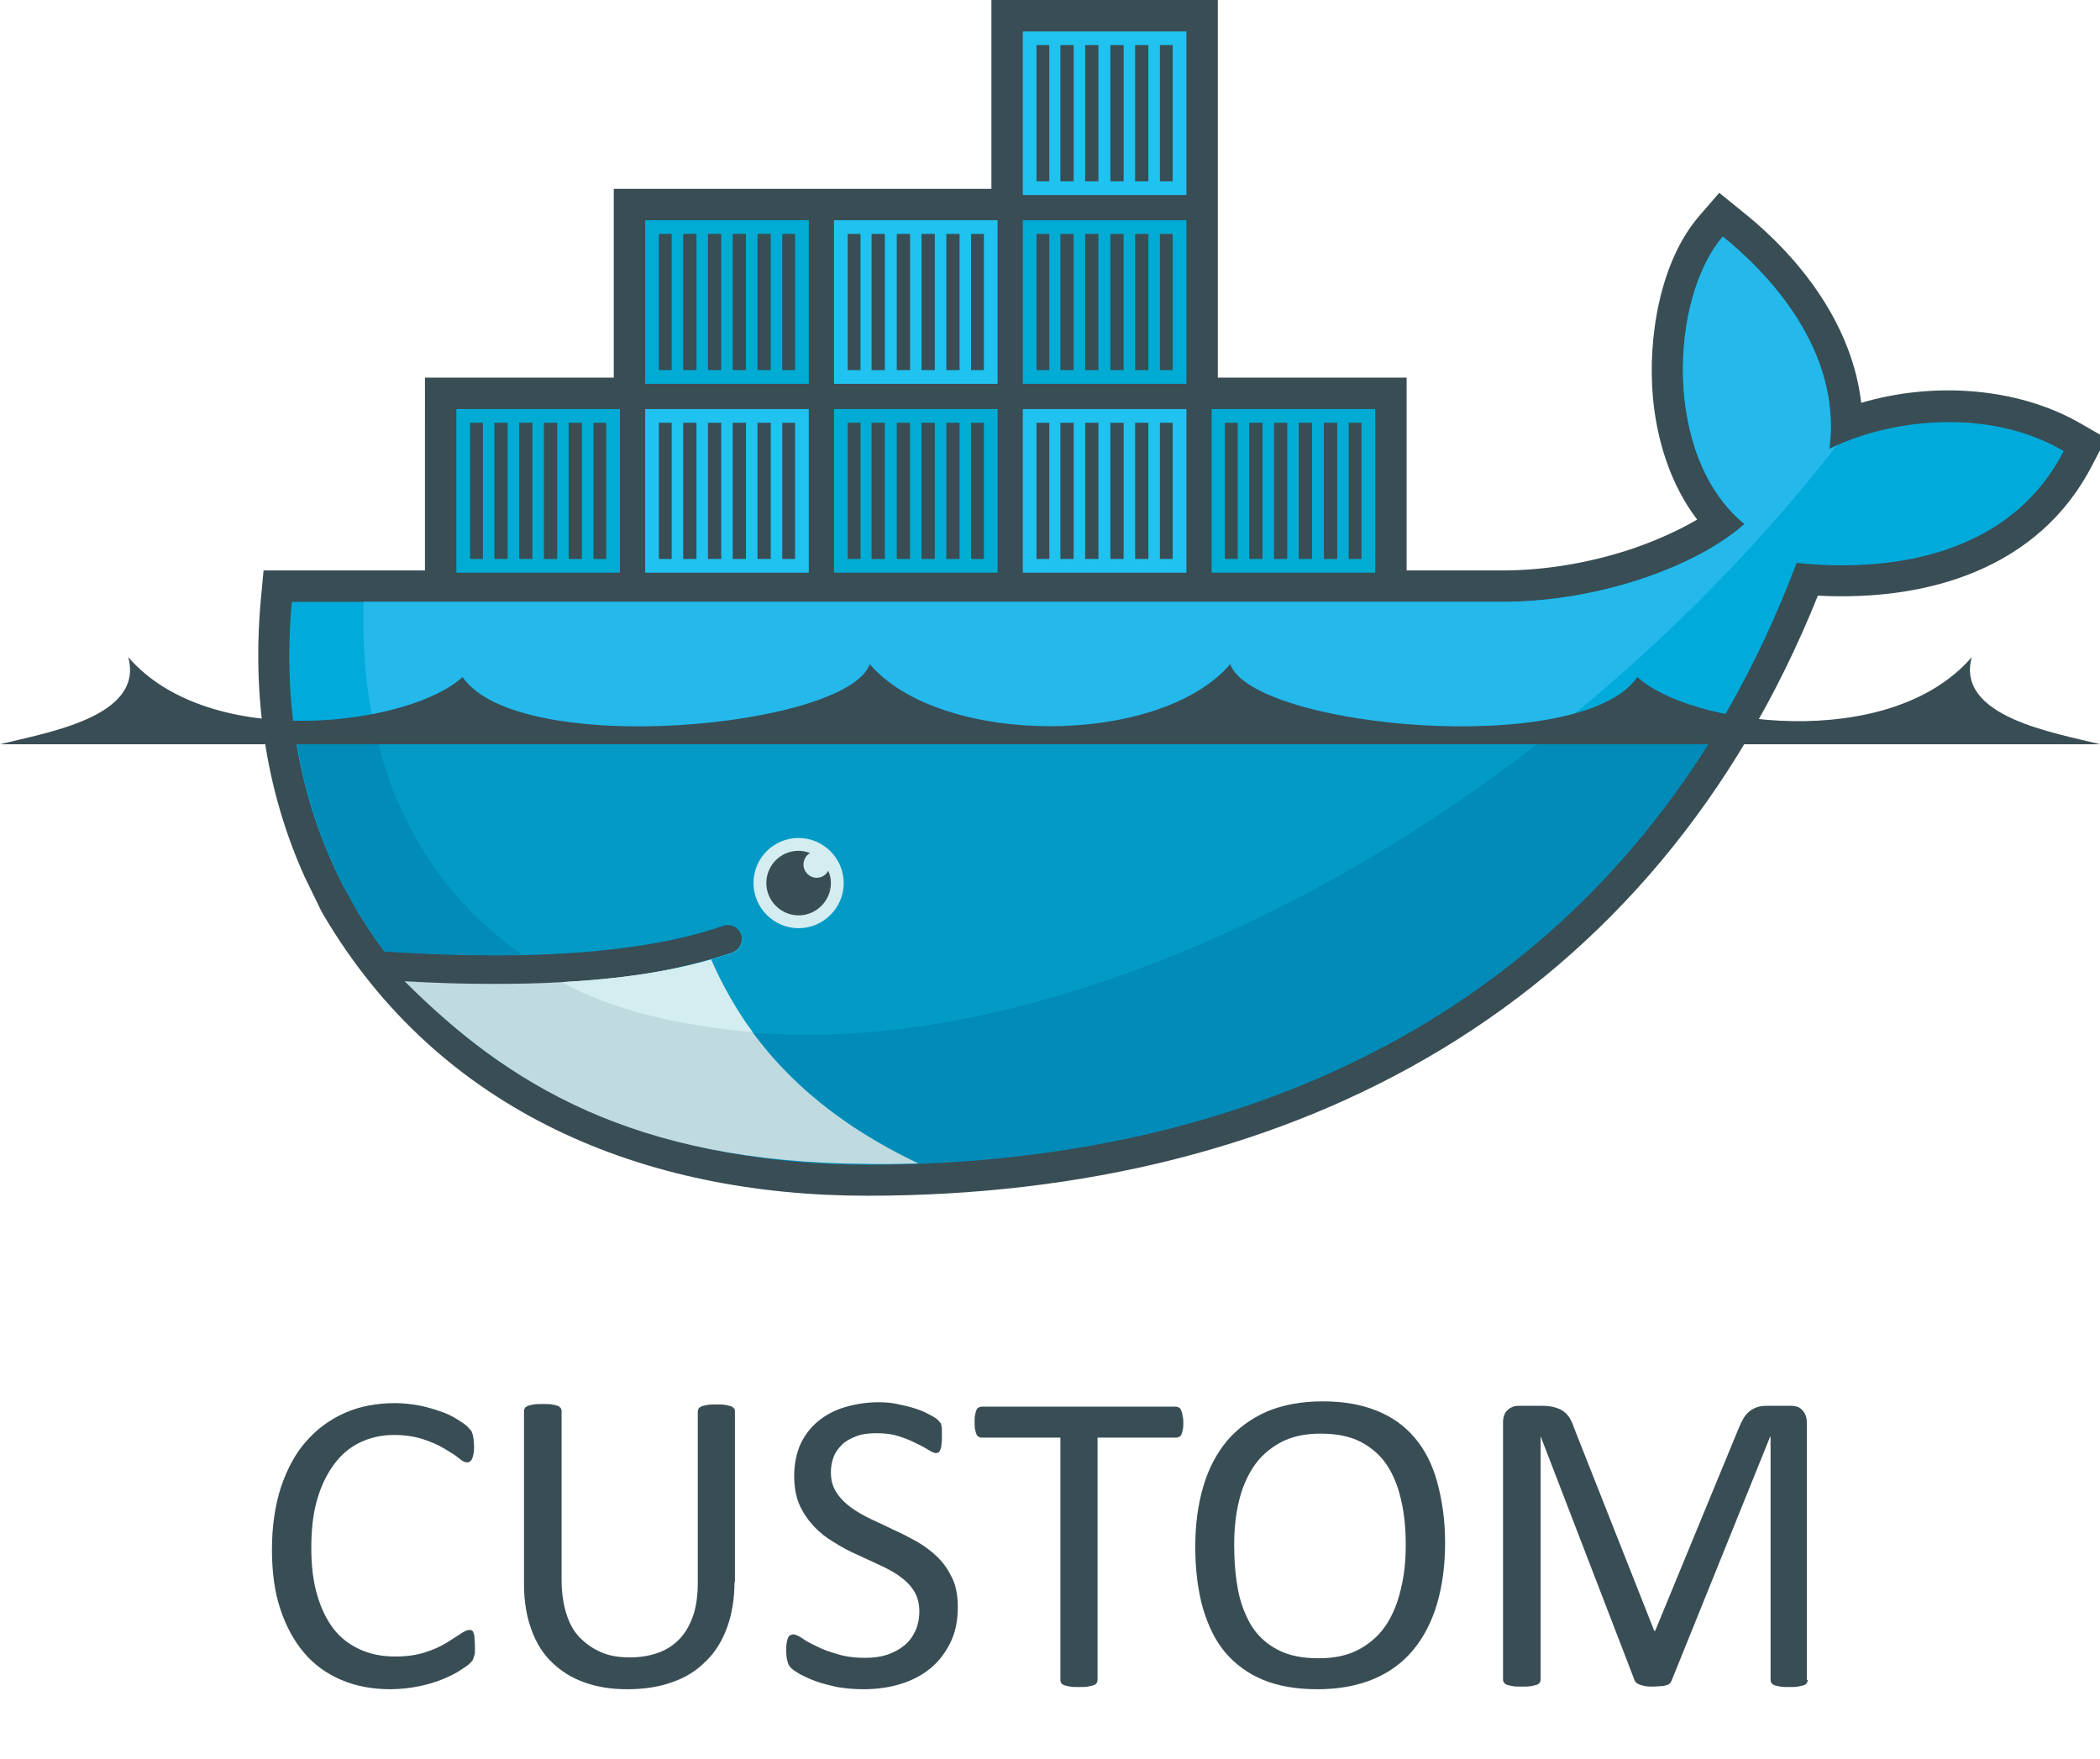 <?xml version="1.0" encoding="utf-8"?>
<!-- Generator: Adobe Illustrator 18.1.1, SVG Export Plug-In . SVG Version: 6.00 Build 0)  -->
<svg version="1.1" id="Layer_1" xmlns="http://www.w3.org/2000/svg" xmlns:xlink="http://www.w3.org/1999/xlink" x="0px" y="0px"
	 viewBox="0 0 474.9 397.7" enable-background="new 0 0 474.9 397.7" xml:space="preserve">
<g>
	<rect x="-3.5" y="313.3" fill-rule="evenodd" clip-rule="evenodd" fill="none" width="481" height="113.3"/>
	<path fill="#394D54" d="M107.4,372.2c0,0.5,0,1,0,1.4c0,0.4-0.1,0.7-0.2,1c-0.1,0.3-0.2,0.6-0.3,0.8c-0.1,0.2-0.4,0.5-0.7,0.8
		c-0.3,0.3-1,0.8-2.1,1.5c-1,0.7-2.3,1.3-3.9,2c-1.5,0.6-3.3,1.2-5.3,1.6s-4.2,0.7-6.6,0.7c-4.1,0-7.8-0.7-11.1-2.1
		c-3.3-1.4-6.1-3.4-8.4-6.1c-2.3-2.7-4.1-6-5.4-9.9c-1.3-3.9-1.9-8.4-1.9-13.5c0-5.2,0.7-9.9,2-14c1.4-4.1,3.2-7.6,5.7-10.4
		c2.4-2.8,5.4-5,8.8-6.5c3.4-1.5,7.2-2.2,11.3-2.2c1.8,0,3.6,0.2,5.3,0.5c1.7,0.3,3.3,0.8,4.8,1.3c1.5,0.5,2.8,1.1,3.9,1.8
		c1.1,0.7,1.9,1.2,2.4,1.7s0.7,0.8,0.9,1c0.1,0.2,0.2,0.5,0.3,0.8c0.1,0.3,0.1,0.7,0.2,1.1c0,0.4,0.1,0.9,0.1,1.5
		c0,0.7,0,1.2-0.1,1.7c-0.1,0.5-0.2,0.8-0.3,1.1c-0.1,0.3-0.3,0.5-0.5,0.7c-0.2,0.1-0.4,0.2-0.7,0.2c-0.5,0-1.1-0.3-1.9-1
		s-1.9-1.3-3.2-2.1c-1.3-0.8-2.9-1.5-4.7-2.1c-1.8-0.6-4.1-1-6.7-1c-2.8,0-5.4,0.6-7.7,1.7s-4.3,2.8-5.9,5c-1.6,2.2-2.9,4.8-3.8,8
		c-0.9,3.1-1.3,6.7-1.3,10.8c0,4,0.4,7.5,1.3,10.6c0.9,3.1,2.1,5.6,3.7,7.7c1.6,2.1,3.6,3.6,6,4.7c2.4,1.1,5,1.6,8,1.6
		c2.5,0,4.7-0.3,6.6-0.9c1.9-0.6,3.5-1.3,4.8-2.1c1.3-0.8,2.4-1.5,3.3-2.1c0.9-0.6,1.5-0.9,2-0.9c0.2,0,0.4,0,0.6,0.1
		c0.2,0.1,0.3,0.3,0.4,0.6c0.1,0.3,0.2,0.7,0.2,1.1S107.4,371.4,107.4,372.2z"/>
	<path fill="#394D54" d="M166.1,357.8c0,3.8-0.6,7.3-1.7,10.3c-1.1,3-2.7,5.6-4.8,7.6c-2.1,2.1-4.6,3.7-7.6,4.7
		c-3,1.1-6.4,1.6-10.2,1.6c-3.5,0-6.7-0.5-9.5-1.5c-2.9-1-5.3-2.5-7.4-4.5c-2.1-2-3.6-4.4-4.7-7.4c-1.1-3-1.7-6.4-1.7-10.3v-39.2
		c0-0.3,0.1-0.5,0.2-0.7c0.1-0.2,0.4-0.3,0.7-0.5c0.3-0.1,0.7-0.2,1.3-0.3c0.5-0.1,1.2-0.1,2.1-0.1c0.8,0,1.4,0,2,0.1
		c0.6,0.1,1,0.2,1.3,0.3c0.3,0.1,0.5,0.3,0.7,0.5c0.1,0.2,0.2,0.4,0.2,0.7v38.2c0,2.9,0.4,5.5,1.1,7.7c0.7,2.2,1.7,4,3.1,5.4
		c1.4,1.4,3,2.5,4.9,3.3s4,1.1,6.4,1.1c2.4,0,4.6-0.4,6.5-1.1c1.9-0.7,3.5-1.8,4.8-3.2c1.3-1.4,2.3-3.2,3-5.3c0.7-2.1,1-4.6,1-7.4
		v-38.6c0-0.3,0.1-0.5,0.2-0.7c0.1-0.2,0.4-0.3,0.7-0.5c0.3-0.1,0.8-0.2,1.3-0.3c0.5-0.1,1.2-0.1,2-0.1c0.8,0,1.4,0,2,0.1
		c0.5,0.1,1,0.2,1.3,0.3c0.3,0.1,0.5,0.3,0.7,0.5s0.2,0.4,0.2,0.7V357.8z"/>
	<path fill="#394D54" d="M216.6,363.4c0,3-0.5,5.6-1.6,7.9c-1.1,2.3-2.6,4.3-4.5,5.9c-1.9,1.6-4.2,2.8-6.8,3.6
		c-2.6,0.8-5.4,1.2-8.5,1.2c-2.1,0-4.1-0.2-5.9-0.5c-1.8-0.4-3.4-0.8-4.8-1.3c-1.4-0.5-2.6-1.1-3.6-1.6c-1-0.6-1.6-1-2-1.4
		c-0.4-0.4-0.7-0.9-0.8-1.5c-0.2-0.6-0.3-1.4-0.3-2.4c0-0.7,0-1.3,0.1-1.8c0.1-0.5,0.2-0.9,0.3-1.1c0.1-0.3,0.3-0.5,0.5-0.6
		c0.2-0.1,0.4-0.2,0.7-0.2c0.5,0,1.1,0.3,1.9,0.8c0.8,0.6,1.9,1.2,3.2,1.8c1.3,0.7,2.9,1.3,4.7,1.8c1.8,0.6,4,0.9,6.4,0.9
		c1.8,0,3.5-0.2,5-0.7s2.8-1.2,3.9-2.1c1.1-0.9,1.9-2,2.5-3.3c0.6-1.3,0.9-2.8,0.9-4.4c0-1.8-0.4-3.3-1.2-4.6
		c-0.8-1.3-1.9-2.4-3.2-3.3c-1.3-1-2.9-1.8-4.6-2.6c-1.7-0.8-3.5-1.6-5.2-2.4c-1.8-0.8-3.5-1.7-5.2-2.8c-1.7-1-3.2-2.2-4.5-3.6
		c-1.3-1.4-2.4-3-3.2-4.8c-0.8-1.8-1.2-4-1.2-6.6c0-2.6,0.5-5,1.4-7.1c1-2.1,2.3-3.8,4-5.2c1.7-1.4,3.7-2.5,6.1-3.2
		c2.4-0.7,4.9-1.1,7.6-1.1c1.4,0,2.8,0.1,4.2,0.4s2.8,0.6,4,1c1.3,0.4,2.4,0.9,3.3,1.4c1,0.5,1.6,0.9,1.9,1.2
		c0.3,0.3,0.5,0.6,0.6,0.7c0.1,0.2,0.2,0.4,0.2,0.7c0.1,0.3,0.1,0.6,0.1,1c0,0.4,0,0.9,0,1.5c0,0.6,0,1.1-0.1,1.6
		c0,0.5-0.1,0.8-0.2,1.1c-0.1,0.3-0.2,0.5-0.4,0.7c-0.2,0.1-0.4,0.2-0.6,0.2c-0.4,0-0.9-0.2-1.7-0.7c-0.8-0.5-1.7-1-2.8-1.5
		c-1.1-0.6-2.4-1.1-3.9-1.6c-1.5-0.5-3.2-0.7-5.1-0.7c-1.8,0-3.3,0.2-4.6,0.7c-1.3,0.5-2.4,1.1-3.2,1.9c-0.8,0.8-1.5,1.7-1.9,2.8
		c-0.4,1.1-0.6,2.2-0.6,3.4c0,1.8,0.4,3.3,1.2,4.5c0.8,1.3,1.9,2.4,3.2,3.4c1.4,1,2.9,1.9,4.6,2.7c1.7,0.8,3.5,1.6,5.3,2.5
		c1.8,0.8,3.5,1.7,5.3,2.7c1.7,1,3.3,2.2,4.6,3.5c1.4,1.4,2.4,2.9,3.3,4.8C216.2,358.7,216.6,360.9,216.6,363.4z"/>
	<path fill="#394D54" d="M267.6,321.6c0,0.6,0,1.2-0.1,1.6c-0.1,0.5-0.2,0.8-0.3,1.1c-0.1,0.3-0.3,0.5-0.5,0.6
		c-0.2,0.1-0.4,0.2-0.7,0.2h-17.8v54.8c0,0.3-0.1,0.5-0.2,0.7c-0.1,0.2-0.4,0.4-0.7,0.5c-0.3,0.1-0.8,0.2-1.3,0.3
		c-0.5,0.1-1.2,0.1-2,0.1c-0.8,0-1.4,0-2-0.1c-0.6-0.1-1-0.2-1.3-0.3c-0.3-0.1-0.6-0.3-0.7-0.5c-0.1-0.2-0.2-0.4-0.2-0.7v-54.8H222
		c-0.3,0-0.5-0.1-0.7-0.2c-0.2-0.1-0.4-0.3-0.5-0.6c-0.1-0.3-0.2-0.6-0.3-1.1c-0.1-0.5-0.1-1-0.1-1.6c0-0.6,0-1.2,0.1-1.6
		c0.1-0.5,0.2-0.9,0.3-1.1c0.1-0.3,0.3-0.5,0.5-0.6c0.2-0.1,0.4-0.2,0.7-0.2h43.9c0.3,0,0.5,0.1,0.7,0.2c0.2,0.1,0.4,0.3,0.5,0.6
		s0.3,0.7,0.3,1.1C267.5,320.4,267.6,320.9,267.6,321.6z"/>
	<path fill="#394D54" d="M326.8,348.8c0,5.1-0.6,9.7-1.8,13.8c-1.2,4.1-3,7.6-5.4,10.5s-5.4,5.1-9,6.6c-3.6,1.5-7.8,2.3-12.6,2.3
		c-4.8,0-8.9-0.7-12.3-2.1s-6.3-3.5-8.6-6.2c-2.3-2.7-3.9-6.1-5.1-10.1c-1.1-4-1.7-8.6-1.7-13.8c0-5,0.6-9.5,1.8-13.6
		c1.2-4.1,3-7.5,5.4-10.4c2.4-2.8,5.4-5,9-6.6c3.6-1.5,7.8-2.3,12.6-2.3c4.7,0,8.7,0.7,12.2,2.1c3.5,1.4,6.3,3.4,8.6,6.1s4,6,5.1,10
		S326.8,343.7,326.8,348.8z M317.9,349.4c0-3.6-0.3-6.9-1-10s-1.7-5.7-3.2-8c-1.5-2.3-3.5-4-5.9-5.3c-2.5-1.3-5.5-1.9-9.2-1.9
		c-3.6,0-6.7,0.7-9.2,2.1c-2.5,1.4-4.5,3.2-6,5.5c-1.5,2.3-2.6,4.9-3.3,8c-0.7,3-1,6.2-1,9.6c0,3.7,0.3,7.1,0.9,10.3
		c0.6,3.1,1.7,5.8,3.1,8.1c1.5,2.3,3.4,4,5.9,5.3c2.5,1.3,5.5,1.9,9.2,1.9c3.7,0,6.8-0.7,9.3-2.1c2.5-1.4,4.5-3.2,6-5.5
		c1.5-2.3,2.6-5,3.3-8.1C317.6,356.1,317.9,352.8,317.9,349.4z"/>
	<path fill="#394D54" d="M408.8,379.9c0,0.3-0.1,0.5-0.2,0.7c-0.1,0.2-0.4,0.4-0.7,0.5c-0.3,0.1-0.8,0.2-1.3,0.3
		c-0.5,0.1-1.2,0.1-2,0.1c-0.8,0-1.4,0-2-0.1c-0.6-0.1-1-0.2-1.3-0.3c-0.3-0.1-0.5-0.3-0.7-0.5c-0.1-0.2-0.2-0.4-0.2-0.7v-55h-0.1
		L378,380.1c-0.1,0.2-0.2,0.4-0.4,0.6c-0.2,0.2-0.4,0.3-0.8,0.4s-0.7,0.2-1.2,0.2c-0.5,0-1,0.1-1.7,0.1c-0.7,0-1.3,0-1.8-0.1
		c-0.5-0.1-0.9-0.2-1.2-0.3c-0.3-0.1-0.6-0.3-0.8-0.4c-0.2-0.2-0.3-0.3-0.4-0.5l-21.3-55.3h0v55c0,0.3-0.1,0.5-0.2,0.7
		c-0.1,0.2-0.4,0.4-0.7,0.5c-0.3,0.1-0.8,0.2-1.3,0.3c-0.5,0.1-1.2,0.1-2.1,0.1c-0.8,0-1.5,0-2-0.1c-0.5-0.1-1-0.2-1.3-0.3
		c-0.3-0.1-0.5-0.3-0.7-0.5c-0.1-0.2-0.2-0.4-0.2-0.7v-58.1c0-1.4,0.4-2.3,1.1-2.9c0.7-0.6,1.5-0.9,2.4-0.9h5.2c1.1,0,2,0.1,2.8,0.3
		c0.8,0.2,1.5,0.5,2.1,0.9c0.6,0.4,1.1,1,1.5,1.6c0.4,0.7,0.7,1.4,1,2.3l18.1,45.8h0.2l18.8-45.6c0.4-1,0.8-1.8,1.2-2.5
		c0.4-0.7,0.9-1.2,1.4-1.6c0.5-0.4,1.1-0.7,1.7-0.9c0.6-0.2,1.4-0.3,2.2-0.3h5.4c0.5,0,1,0.1,1.4,0.2s0.8,0.4,1.1,0.7
		c0.3,0.3,0.6,0.7,0.8,1.2c0.2,0.5,0.3,1,0.3,1.7V379.9z"/>
</g>
<g id="A" display="none">
	<path display="inline" fill-rule="evenodd" clip-rule="evenodd" fill="#394D54" d="M423.1,392.4c10.7-9.2,21.5-18.4,32.2-27.7
		c3.7-3.2,7.7-6.4,11.3-9.8c-2.9-3.7-7.8-6.3-11.9-7.9c-8.3-3.2-16.6-2.1-24.2,2.3c-10,5.8-14.3,15-13.9,26.5
		c0.1,4.5,1.4,8.9,3.8,12.7C421.2,389.9,422.1,391.2,423.1,392.4 M435.6,401.1c5.3,1.8,11.3,1.6,16.7,0.6c2.8-1.2,9.8-4.3,12.4-3.8
		l0.4,0.1l0.4,0.2c1.6,0.8,3.1,1.9,3.9,3.5c1.9,3.8,1,7.6-2.7,9.7l-1.2,0.7c-13.7,7.9-28.3,6.8-42-0.6c-6.5-3.5-11.5-8.8-15.2-15.2
		l-0.9-1.5c-8.8-15.3-7.6-31.3,2.3-45.8c3.4-5,7.9-8.9,13.2-11.9l2-1.1c12.9-7.5,26.8-7,40.1-0.4c7.1,3.5,12.9,8.8,16.9,15.7
		l0.7,1.2c2.9,5-0.9,9.4-4.7,12.4c-4.5,3.5-9,7.6-13.3,11.4C454.7,384.5,445.2,392.8,435.6,401.1z M538.4,331.7h1.4
		c4.3,0,7.2,2.9,7.2,7.2c0,6-5.7,7.5-10.7,7.5c-6.5,0-12.7,3.9-17.2,8.3c-5.6,5.5-8,12.6-8,20.3v35c0,4-2.5,7.2-6.7,7.2h-1.1
		c-4.2,0-6.7-3.2-6.7-7.2v-37c0-14.2,6.9-25.8,18.5-34C522.1,334.3,530,331.7,538.4,331.7z M358.1,356.6c5.6-5.6,11.3-11.2,17-16.8
		c1.6-1.5,7.6-8.1,10-8.1h2.6l0.3,0.1c3.3,0.7,5.8,2.8,5.8,6.3v1.4c0,2.4-2.8,5.2-4.4,6.9c-3.3,3.5-6.8,6.9-10.2,10.4l-17.5,17.7
		c7.5,7.5,15,15.1,22.5,22.7c2.1,2.1,4.1,4.2,6.2,6.3c0.7,0.8,1.8,1.7,2.4,2.7c0.6,1,1,2.1,1,3.3v1.5l-0.1,0.3c-0.8,3.3-2.9,6-6.6,6
		h-1.2c-2.4,0-5.1-2.7-6.7-4.3c-3.4-3.2-6.6-6.5-10-9.8l-11.1-10.9v17.4c0,4-2.5,7.2-6.7,7.2h-1.1c-4.2,0-6.7-3.2-6.7-7.2v-98.2
		c0-4,2.5-7.2,6.7-7.2h1.1c4.2,0,6.7,3.2,6.7,7.2V356.6z M311.1,346.8c-2.2-1-6.3-1.4-8.6-1.5c-12.1-0.5-20.8,6.4-26,17
		c-1.8,3.7-2.6,7.6-2.6,11.6c0,12.4,6.5,21.1,17.6,26.4c4,1.9,9.3,2.3,13.7,2.3c3.9,0,9.4-2.4,12.8-4l0.6-0.3h2.7l0.3,0.1
		c3.3,0.7,5.8,2.8,5.8,6.3v1.4c0,8.8-16.1,10.8-22.2,11.3c-21.7,1.5-37.9-10.4-44.1-31.1c-1.1-3.6-1.6-7.2-1.6-10.9v-2.9
		c0-15.7,7.8-28.1,21.2-36.1c6.3-3.7,13.2-5.6,20.4-5.6h2.9c7.7,0,14.8,2.2,21.2,6.5l0.5,0.4l0.3,0.5c0.7,1.1,1.3,2.5,1.3,3.8v1.4
		c0,3.7-2.8,5.7-6.1,6.3l-0.3,0h-0.9C318,349.9,313.1,347.7,311.1,346.8z M179.2,374.3c0,11,5.4,19.1,14.7,24.8
		c4.4,2.7,9.2,3.9,14.3,3.9c10.9,0,18.9-5.5,24.5-14.7c2.7-4.4,3.9-9.2,3.9-14.3c0-10.2-4.9-18-13.3-23.7c-4.6-3.1-9.8-4.7-15.3-4.7
		c-12.1,0-20.8,6.1-26.1,17C180,366.3,179.2,370.2,179.2,374.3z M206.4,331.1h2c16.8,0,29.5,8.1,37.6,22.8c3.2,5.9,5,12.2,5,18.9
		v2.9c0,15.7-7.7,28.2-21.3,36.1c-6.3,3.7-13.2,5.6-20.4,5.6h-2.9c-15.7,0-28.2-7.8-36.1-21.3c-3.7-6.3-5.6-13.2-5.6-20.4v-2.9
		c0-15.7,7.8-28.1,21.2-36.1C192.2,333,199.2,331.1,206.4,331.1z M84.5,374.3c0,11.3,5.5,19.8,15.4,25.3c4,2.2,8.4,3.4,13,3.4
		c11.1,0,19.4-5.2,25.1-14.7c2.6-4.4,3.9-9.2,3.9-14.3c0-9.8-4.7-17.5-12.6-23.2c-4.8-3.5-10.2-5.2-16.1-5.2
		c-12.1,0-20.8,6.1-26.1,17C85.3,366.3,84.5,370.2,84.5,374.3z M141.8,341.9v-30.6c0-4,2.5-7.2,6.7-7.2h1.2c4.2,0,6.7,3.2,6.7,7.2
		v64.3c0,15.7-7.7,28.2-21.3,36.1c-6.3,3.7-13.2,5.6-20.4,5.6h-2.9c-15.7,0-28.2-7.8-36.1-21.3c-3.7-6.3-5.6-13.2-5.6-20.4v-2.9
		c0-15.7,7.8-28.2,21.2-36.1c6.3-3.7,13.2-5.6,20.4-5.6h2.9C125.2,331.1,134.2,335.2,141.8,341.9z"/>
	<path display="inline" fill-rule="evenodd" clip-rule="evenodd" fill="#394D54" d="M345,102.5h42.7v43.6h21.6c10,0,20.2-1.8,29.7-5
		c4.6-1.6,9.8-3.8,14.4-6.5c-6-7.9-9.1-17.8-10-27.6c-1.2-13.3,1.5-30.7,10.5-41.1l4.5-5.2l5.3,4.3c13.5,10.8,24.8,25.9,26.8,43.2
		c16.2-4.8,35.2-3.6,49.5,4.6l5.9,3.4l-3.1,6c-12.1,23.6-37.4,30.9-62.1,29.6c-37,92.1-117.4,135.7-215,135.7
		c-50.4,0-96.7-18.8-123-63.6l-0.4-0.7l-3.8-7.8c-8.9-19.7-11.9-41.3-9.9-62.8l0.6-6.5h36.5v-43.6h42.7V59.8h85.4V17.1H345V102.5z"
		/>
	<path display="inline" fill-rule="evenodd" clip-rule="evenodd" fill="#00AADA" d="M265.7,280.4c-53.7,0-94.8-22.6-115.6-57.9
		l-3.1-5.7c-9.4-18.5-13.5-40.1-11.3-63.6h273.6c22.5,0,44.4-8.4,54.8-17.6c-18.7-15.2-16.8-51.2-4.9-65c10.3,8.3,27,25.8,24.1,48
		c13-6.5,35.6-9.8,53.1,0.4c-11,21.5-35.2,27.9-60.4,25.3C440.5,238.4,360.3,280.4,265.7,280.4"/>
	<path display="inline" fill-rule="evenodd" clip-rule="evenodd" fill="#24B8EB" d="M151.9,153.2h257.4c22.5,0,44.4-8.4,54.8-17.6
		c-18.7-15.2-16.8-51.2-4.9-65c10.3,8.3,27,25.8,24.1,48c0.6-0.3,1.1-0.5,1.7-0.8c-39,50.2-94.8,94.1-154.8,117.2
		C227.1,274.6,149.3,238,151.9,153.2"/>
	<path display="inline" fill-rule="evenodd" clip-rule="evenodd" fill="#008BB8" d="M265.7,280.4c-53.7,0-94.8-22.6-115.6-57.9
		l-3.1-5.7c-5.5-10.7-9.1-22.5-10.8-35.1H458C417.1,249.6,346.7,280.4,265.7,280.4"/>
	<path display="inline" fill-rule="evenodd" clip-rule="evenodd" fill="#039BC6" d="M154.4,181.7h267.4
		c-27.9,22.3-59.1,40.8-91.5,53.2C239.5,269.8,168.4,245.7,154.4,181.7"/>
	<path display="inline" fill-rule="evenodd" clip-rule="evenodd" fill="#BFDBE0" d="M265.7,280.4c-52.9,0-81.3-17.9-104.2-40.5
		l42.5-1.2l26-5.7c7.6,18.2,21.6,35,47.3,47.2C273.5,280.3,269.6,280.4,265.7,280.4"/>
	<path display="inline" fill-rule="evenodd" clip-rule="evenodd" fill="#D4EDF1" d="M203.6,241.7l0.3,0l26.2-8.8
		c2.5,6,5.7,11.9,9.9,17.5C226.5,249.3,214.3,246.4,203.6,241.7"/>
	<path display="inline" fill-rule="evenodd" clip-rule="evenodd" fill="#00ACD3" d="M203.8,112.7h2.9v30.8h-2.9V112.7z M198.2,112.7
		h3v30.8h-3V112.7z M192.6,112.7h3v30.8h-3V112.7z M187,112.7h3v30.8h-3V112.7z M181.4,112.7h3v30.8h-3V112.7z M175.9,112.7h2.9
		v30.8h-2.9V112.7z M172.8,109.6h37v37h-37V109.6z"/>
	<path display="inline" fill-rule="evenodd" clip-rule="evenodd" fill="#00ACD3" d="M246.5,70h2.9v30.8h-2.9V70z M240.9,70h3v30.8
		h-3V70z M235.3,70h3v30.8h-3V70z M229.7,70h3v30.8h-3V70z M224.1,70h3v30.8h-3V70z M218.6,70h2.9v30.8h-2.9V70z M215.5,66.9h37v37
		h-37V66.9z"/>
	<path display="inline" fill-rule="evenodd" clip-rule="evenodd" fill="#20C2EF" d="M246.5,112.7h2.9v30.8h-2.9V112.7z M240.9,112.7
		h3v30.8h-3V112.7z M235.3,112.7h3v30.8h-3V112.7z M229.7,112.7h3v30.8h-3V112.7z M224.1,112.7h3v30.8h-3V112.7z M218.6,112.7h2.9
		v30.8h-2.9V112.7z M215.5,109.6h37v37h-37V109.6z"/>
	<path display="inline" fill-rule="evenodd" clip-rule="evenodd" fill="#00ACD3" d="M289.2,112.7h2.9v30.8h-2.9V112.7z M283.6,112.7
		h3v30.8h-3V112.7z M278,112.7h3v30.8h-3V112.7z M272.4,112.7h3v30.8h-3V112.7z M266.8,112.7h3v30.8h-3V112.7z M261.3,112.7h2.9
		v30.8h-2.9V112.7z M258.2,109.6h37v37h-37V109.6z"/>
	<path display="inline" fill-rule="evenodd" clip-rule="evenodd" fill="#20C2EF" d="M289.2,70h2.9v30.8h-2.9V70z M283.6,70h3v30.8
		h-3V70z M278,70h3v30.8h-3V70z M272.4,70h3v30.8h-3V70z M266.8,70h3v30.8h-3V70z M261.3,70h2.9v30.8h-2.9V70z M258.2,66.9h37v37
		h-37V66.9z"/>
	<path display="inline" fill-rule="evenodd" clip-rule="evenodd" fill="#20C2EF" d="M331.9,112.7h2.9v30.8h-2.9V112.7z M326.3,112.7
		h3v30.8h-3V112.7z M320.7,112.7h3v30.8h-3V112.7z M315.1,112.7h3v30.8h-3V112.7z M309.5,112.7h3v30.8h-3V112.7z M304,112.7h2.9
		v30.8H304V112.7z M300.9,109.6h37v37h-37V109.6z"/>
	<path display="inline" fill-rule="evenodd" clip-rule="evenodd" fill="#00ACD3" d="M331.9,70h2.9v30.8h-2.9V70z M326.3,70h3v30.8
		h-3V70z M320.7,70h3v30.8h-3V70z M315.1,70h3v30.8h-3V70z M309.5,70h3v30.8h-3V70z M304,70h2.9v30.8H304V70z M300.9,66.9h37v37h-37
		V66.9z"/>
	<path display="inline" fill-rule="evenodd" clip-rule="evenodd" fill="#20C2EF" d="M331.9,27.3h2.9v30.8h-2.9V27.3z M326.3,27.3h3
		v30.8h-3V27.3z M320.7,27.3h3v30.8h-3V27.3z M315.1,27.3h3v30.8h-3V27.3z M309.5,27.3h3v30.8h-3V27.3z M304,27.3h2.9v30.8H304V27.3
		z M300.9,24.2h37v37h-37V24.2z"/>
	<path display="inline" fill-rule="evenodd" clip-rule="evenodd" fill="#00ACD3" d="M374.6,112.7h2.9v30.8h-2.9V112.7z M369,112.7h3
		v30.8h-3V112.7z M363.4,112.7h3v30.8h-3V112.7z M357.8,112.7h3v30.8h-3V112.7z M352.2,112.7h3v30.8h-3V112.7z M346.7,112.7h2.9
		v30.8h-2.9V112.7z M343.6,109.6h37v37h-37V109.6z"/>
	<path display="inline" fill-rule="evenodd" clip-rule="evenodd" fill="#D4EDF1" d="M250.2,206.6c5.6,0,10.2,4.6,10.2,10.2
		c0,5.6-4.6,10.2-10.2,10.2c-5.6,0-10.2-4.6-10.2-10.2C240,211.1,244.6,206.6,250.2,206.6"/>
	<path display="inline" fill-rule="evenodd" clip-rule="evenodd" fill="#394D54" d="M250.2,209.5c0.9,0,1.8,0.2,2.6,0.5
		c-0.9,0.5-1.5,1.5-1.5,2.6c0,1.6,1.3,3,3,3c1.1,0,2.1-0.6,2.6-1.6c0.4,0.9,0.6,1.8,0.6,2.8c0,4-3.3,7.3-7.3,7.3s-7.3-3.3-7.3-7.3
		C242.9,212.7,246.2,209.5,250.2,209.5"/>
	<path display="inline" fill-rule="evenodd" clip-rule="evenodd" fill="#394D54" d="M69.7,185.4h223.6h27.7h223.6
		c-10.3-2.6-32.7-6.2-29-19.7c-18.8,21.8-64.1,15.3-75.6,4.5c-12.7,18.5-86.9,11.5-92.1-2.9c-16,18.7-65.5,18.7-81.5,0
		c-5.2,14.4-79.4,21.4-92.1,2.9c-11.4,10.7-56.8,17.2-75.6-4.5C102.4,179.3,80,182.8,69.7,185.4"/>
	
		<path display="inline" fill="none" stroke="#394D54" stroke-width="6.574" stroke-linecap="round" stroke-linejoin="round" stroke-miterlimit="2.613" d="
		M155.4,236.9c26.8,1.8,62.4,1.7,80.8-7.4"/>
</g>
<path id="outline" fill-rule="evenodd" clip-rule="evenodd" fill="#394D54" d="M275.4,85.4h42.7V129h21.6c10,0,20.2-1.8,29.7-5
	c4.6-1.6,9.8-3.8,14.4-6.5c-6-7.9-9.1-17.8-10-27.6c-1.2-13.3,1.5-30.7,10.5-41.1l4.5-5.2l5.3,4.3c13.5,10.8,24.8,25.9,26.8,43.2
	c16.2-4.8,35.2-3.6,49.5,4.6l5.9,3.4l-3.1,6c-12.1,23.6-37.4,30.9-62.1,29.6c-37,92.1-117.4,135.7-215,135.7
	c-50.4,0-96.7-18.8-123-63.6l-0.4-0.7l-3.8-7.8c-8.9-19.7-11.9-41.3-9.9-62.8l0.6-6.5h36.5V85.4h42.7V42.7h85.4V0h51.2V85.4z"/>
<g id="body_colors">
	<path fill="#00AADA" d="M413.7,101.5c2.9-22.2-13.8-39.7-24.1-48c-11.9,13.8-13.7,49.8,4.9,65c-10.4,9.3-32.4,17.6-54.8,17.6H66
		c-2.2,23.5,1.9,45.1,11.3,63.6l3.1,5.7c2,3.3,4.1,6.6,6.5,9.7c0,0,0,0,0,0c11.2,0.7,21.6,1,31.1,0.8c0,0,0,0,0,0
		c18.6-0.4,33.9-2.6,45.4-6.6c1.7-0.6,3.6,0.3,4.2,2c0.6,1.7-0.3,3.6-2,4.2c-1.5,0.5-3.1,1-4.8,1.5c0,0,0,0,0,0
		c-9.1,2.6-18.8,4.3-31.4,5.1c0.7,0-0.8,0.1-0.8,0.1c-0.4,0-1,0.1-1.4,0.1c-4.9,0.3-10.3,0.3-15.7,0.3c-6,0-11.8-0.1-18.4-0.4
		l-0.2,0.1c22.8,25.6,58.4,41,103.1,41c94.6,0,174.8-41.9,210.3-136c25.2,2.6,49.4-3.8,60.4-25.3C449.3,91.8,426.7,95,413.7,101.5z"
		/>
	<path fill="#24B8EB" d="M413.7,101.5c2.9-22.2-13.8-39.7-24.1-48c-11.9,13.8-13.7,49.8,4.9,65c-10.4,9.3-32.4,17.6-54.8,17.6H82.2
		c-1.1,35.9,12.2,63.2,35.8,79.7c0,0,0,0,0,0c18.6-0.4,33.9-2.6,45.4-6.6c1.7-0.6,3.6,0.3,4.2,2c0.6,1.7-0.3,3.6-2,4.2
		c-1.5,0.5-3.1,1-4.8,1.5c0,0,0,0,0,0c-9.1,2.6-19.7,4.6-32.2,5.3c0,0-0.3-0.3-0.3-0.3c32.2,16.5,78.9,16.5,132.4-4.1
		c60-23,115.8-67,154.8-117.2C414.8,101,414.3,101.3,413.7,101.5z"/>
	<path fill="#008BB8" d="M66.6,164.7c1.7,12.6,5.4,24.3,10.8,35.1l3.1,5.7c2,3.3,4.1,6.6,6.5,9.7c11.3,0.7,21.6,1,31.1,0.8
		c18.6-0.4,33.9-2.6,45.4-6.6c1.7-0.6,3.6,0.3,4.2,2c0.6,1.7-0.3,3.6-2,4.2c-1.5,0.5-3.1,1-4.8,1.5c0,0,0,0,0,0
		c-9.1,2.6-19.6,4.4-32.2,5.2c-0.4,0-1.2,0-1.6,0.1c-4.9,0.3-10.2,0.4-15.7,0.4c-6,0-12.1-0.1-18.6-0.4c22.8,25.6,58.7,41,103.4,41
		c81,0,151.4-30.7,192.3-98.6H66.6z"/>
	<path fill="#039BC6" d="M84.7,164.7c4.8,22.1,16.5,39.4,33.4,51.2c18.6-0.4,33.9-2.6,45.4-6.6c1.7-0.6,3.6,0.3,4.2,2
		c0.6,1.7-0.3,3.6-2,4.2c-1.5,0.5-3.1,1-4.8,1.5c0,0,0,0,0,0c-9.1,2.6-19.8,4.4-32.4,5.2c32.2,16.5,78.7,16.3,132.2-4.3
		c32.4-12.4,63.5-30.9,91.5-53.2H84.7z"/>
</g>
<g display="none">
	<path display="inline" fill="#394D54" d="M111.4,222.5c5.5,0,10.7-0.1,15.6-0.4c0.4,0,0.8-0.1,1.3-0.1c0,0,0,0,0,0
		c12.6-0.8,23.4-2.5,32.5-5c0,0,0,0,0,0c1.7-0.5,3.2-1,4.8-1.5c1.7-0.6,2.6-2.5,2-4.2c-0.6-1.7-2.5-2.6-4.2-2
		c-11.5,4-26.7,6.2-45.4,6.6c0,0,0,0,0,0c-9.5,0.2-19.9,0-31.1-0.8c0,0,0,0,0,0c-0.6,0-1.1-0.1-1.7-0.1c-1.8-0.1-3.4,1.2-3.5,3.1
		c-0.1,1.8,1.2,3.4,3.1,3.5c2.3,0.2,4.6,0.3,6.8,0.4c0.4,0,0.7,0,1,0l0,0C99.2,222.3,105.5,222.5,111.4,222.5z"/>
</g>
<g id="Containers">
	<path fill-rule="evenodd" clip-rule="evenodd" fill="#00ACD3" d="M134.2,95.6h2.9v30.8h-2.9V95.6z M128.6,95.6h3v30.8h-3V95.6z
		 M123,95.6h3v30.8h-3V95.6z M117.4,95.6h3v30.8h-3V95.6z M111.8,95.6h3v30.8h-3V95.6z M106.3,95.6h2.9v30.8h-2.9V95.6z M103.2,92.5
		h37v37h-37V92.5z"/>
	<path fill-rule="evenodd" clip-rule="evenodd" fill="#00ACD3" d="M176.9,52.9h2.9v30.8h-2.9V52.9z M171.3,52.9h3v30.8h-3V52.9z
		 M165.7,52.9h3v30.8h-3V52.9z M160.1,52.9h3v30.8h-3V52.9z M154.5,52.9h3v30.8h-3V52.9z M149,52.9h2.9v30.8H149V52.9z M145.9,49.8
		h37v37h-37V49.8z"/>
	<path fill-rule="evenodd" clip-rule="evenodd" fill="#20C2EF" d="M176.9,95.6h2.9v30.8h-2.9V95.6z M171.3,95.6h3v30.8h-3V95.6z
		 M165.7,95.6h3v30.8h-3V95.6z M160.1,95.6h3v30.8h-3V95.6z M154.5,95.6h3v30.8h-3V95.6z M149,95.6h2.9v30.8H149V95.6z M145.9,92.5
		h37v37h-37V92.5z"/>
	<path fill-rule="evenodd" clip-rule="evenodd" fill="#00ACD3" d="M219.6,95.6h2.9v30.8h-2.9V95.6z M214,95.6h3v30.8h-3V95.6z
		 M208.4,95.6h3v30.8h-3V95.6z M202.8,95.6h3v30.8h-3V95.6z M197.1,95.6h3v30.8h-3V95.6z M191.7,95.6h2.9v30.8h-2.9V95.6z
		 M188.6,92.5h37v37h-37V92.5z"/>
	<path fill-rule="evenodd" clip-rule="evenodd" fill="#20C2EF" d="M219.6,52.9h2.9v30.8h-2.9V52.9z M214,52.9h3v30.8h-3V52.9z
		 M208.4,52.9h3v30.8h-3V52.9z M202.8,52.9h3v30.8h-3V52.9z M197.1,52.9h3v30.8h-3V52.9z M191.7,52.9h2.9v30.8h-2.9V52.9z
		 M188.6,49.8h37v37h-37V49.8z"/>
	<path fill-rule="evenodd" clip-rule="evenodd" fill="#20C2EF" d="M262.3,95.6h2.9v30.8h-2.9V95.6z M256.7,95.6h3v30.8h-3V95.6z
		 M251.1,95.6h3v30.8h-3V95.6z M245.4,95.6h3v30.8h-3V95.6z M239.8,95.6h3v30.8h-3V95.6z M234.4,95.6h2.9v30.8h-2.9V95.6z
		 M231.3,92.5h37v37h-37V92.5z"/>
	<path fill-rule="evenodd" clip-rule="evenodd" fill="#00ACD3" d="M262.3,52.9h2.9v30.8h-2.9V52.9z M256.7,52.9h3v30.8h-3V52.9z
		 M251.1,52.9h3v30.8h-3V52.9z M245.4,52.9h3v30.8h-3V52.9z M239.8,52.9h3v30.8h-3V52.9z M234.4,52.9h2.9v30.8h-2.9V52.9z
		 M231.3,49.8h37v37h-37V49.8z"/>
	<path fill-rule="evenodd" clip-rule="evenodd" fill="#20C2EF" d="M262.3,10.2h2.9V41h-2.9V10.2z M256.7,10.2h3V41h-3V10.2z
		 M251.1,10.2h3V41h-3V10.2z M245.4,10.2h3V41h-3V10.2z M239.8,10.2h3V41h-3V10.2z M234.4,10.2h2.9V41h-2.9V10.2z M231.3,7.1h37v37
		h-37V7.1z"/>
	<path fill-rule="evenodd" clip-rule="evenodd" fill="#00ACD3" d="M305,95.6h2.9v30.8H305V95.6z M299.4,95.6h3v30.8h-3V95.6z
		 M293.7,95.6h3v30.8h-3V95.6z M288.1,95.6h3v30.8h-3V95.6z M282.5,95.6h3v30.8h-3V95.6z M277,95.6h2.9v30.8H277V95.6z M274,92.5h37
		v37h-37V92.5z"/>
</g>
<path fill-rule="evenodd" clip-rule="evenodd" fill="#D4EDF1" d="M180.6,189.5c5.6,0,10.2,4.6,10.2,10.2c0,5.6-4.6,10.2-10.2,10.2
	c-5.6,0-10.2-4.6-10.2-10.2C170.4,194.1,174.9,189.5,180.6,189.5"/>
<path fill-rule="evenodd" clip-rule="evenodd" fill="#394D54" d="M180.6,192.4c0.9,0,1.8,0.2,2.6,0.5c-0.9,0.5-1.5,1.5-1.5,2.6
	c0,1.6,1.3,3,3,3c1.1,0,2.1-0.6,2.6-1.6c0.4,0.9,0.6,1.8,0.6,2.8c0,4-3.3,7.3-7.3,7.3c-4,0-7.3-3.3-7.3-7.3
	C173.3,195.7,176.5,192.4,180.6,192.4"/>
<path fill-rule="evenodd" clip-rule="evenodd" fill="#394D54" d="M0,168.3h223.6h27.7h223.6c-10.3-2.6-32.7-6.2-29-19.7
	c-18.8,21.8-64.1,15.3-75.6,4.5c-12.7,18.5-86.9,11.5-92.1-2.9c-16,18.7-65.5,18.7-81.5,0c-5.2,14.4-79.4,21.4-92.1,2.9
	c-11.4,10.7-56.8,17.2-75.6-4.5C32.7,162.2,10.3,165.7,0,168.3"/>
<path fill="#BFDBE0" d="M207.7,263.1c-25.3-12-39.2-28.3-46.9-46.1c-9.4,2.7-20.7,4.4-33.8,5.1c-4.9,0.3-10.1,0.4-15.6,0.4
	c-6.3,0-12.9-0.2-19.9-0.6c23.2,23.2,51.7,41,104.5,41.3C200,263.3,203.8,263.2,207.7,263.1z"/>
<path fill="#D4EDF1" d="M170.2,233.4c-3.5-4.7-6.9-10.7-9.4-16.4c-9.4,2.7-20.7,4.4-33.8,5.1C136,227,148.9,231.5,170.2,233.4z"/>
</svg>
